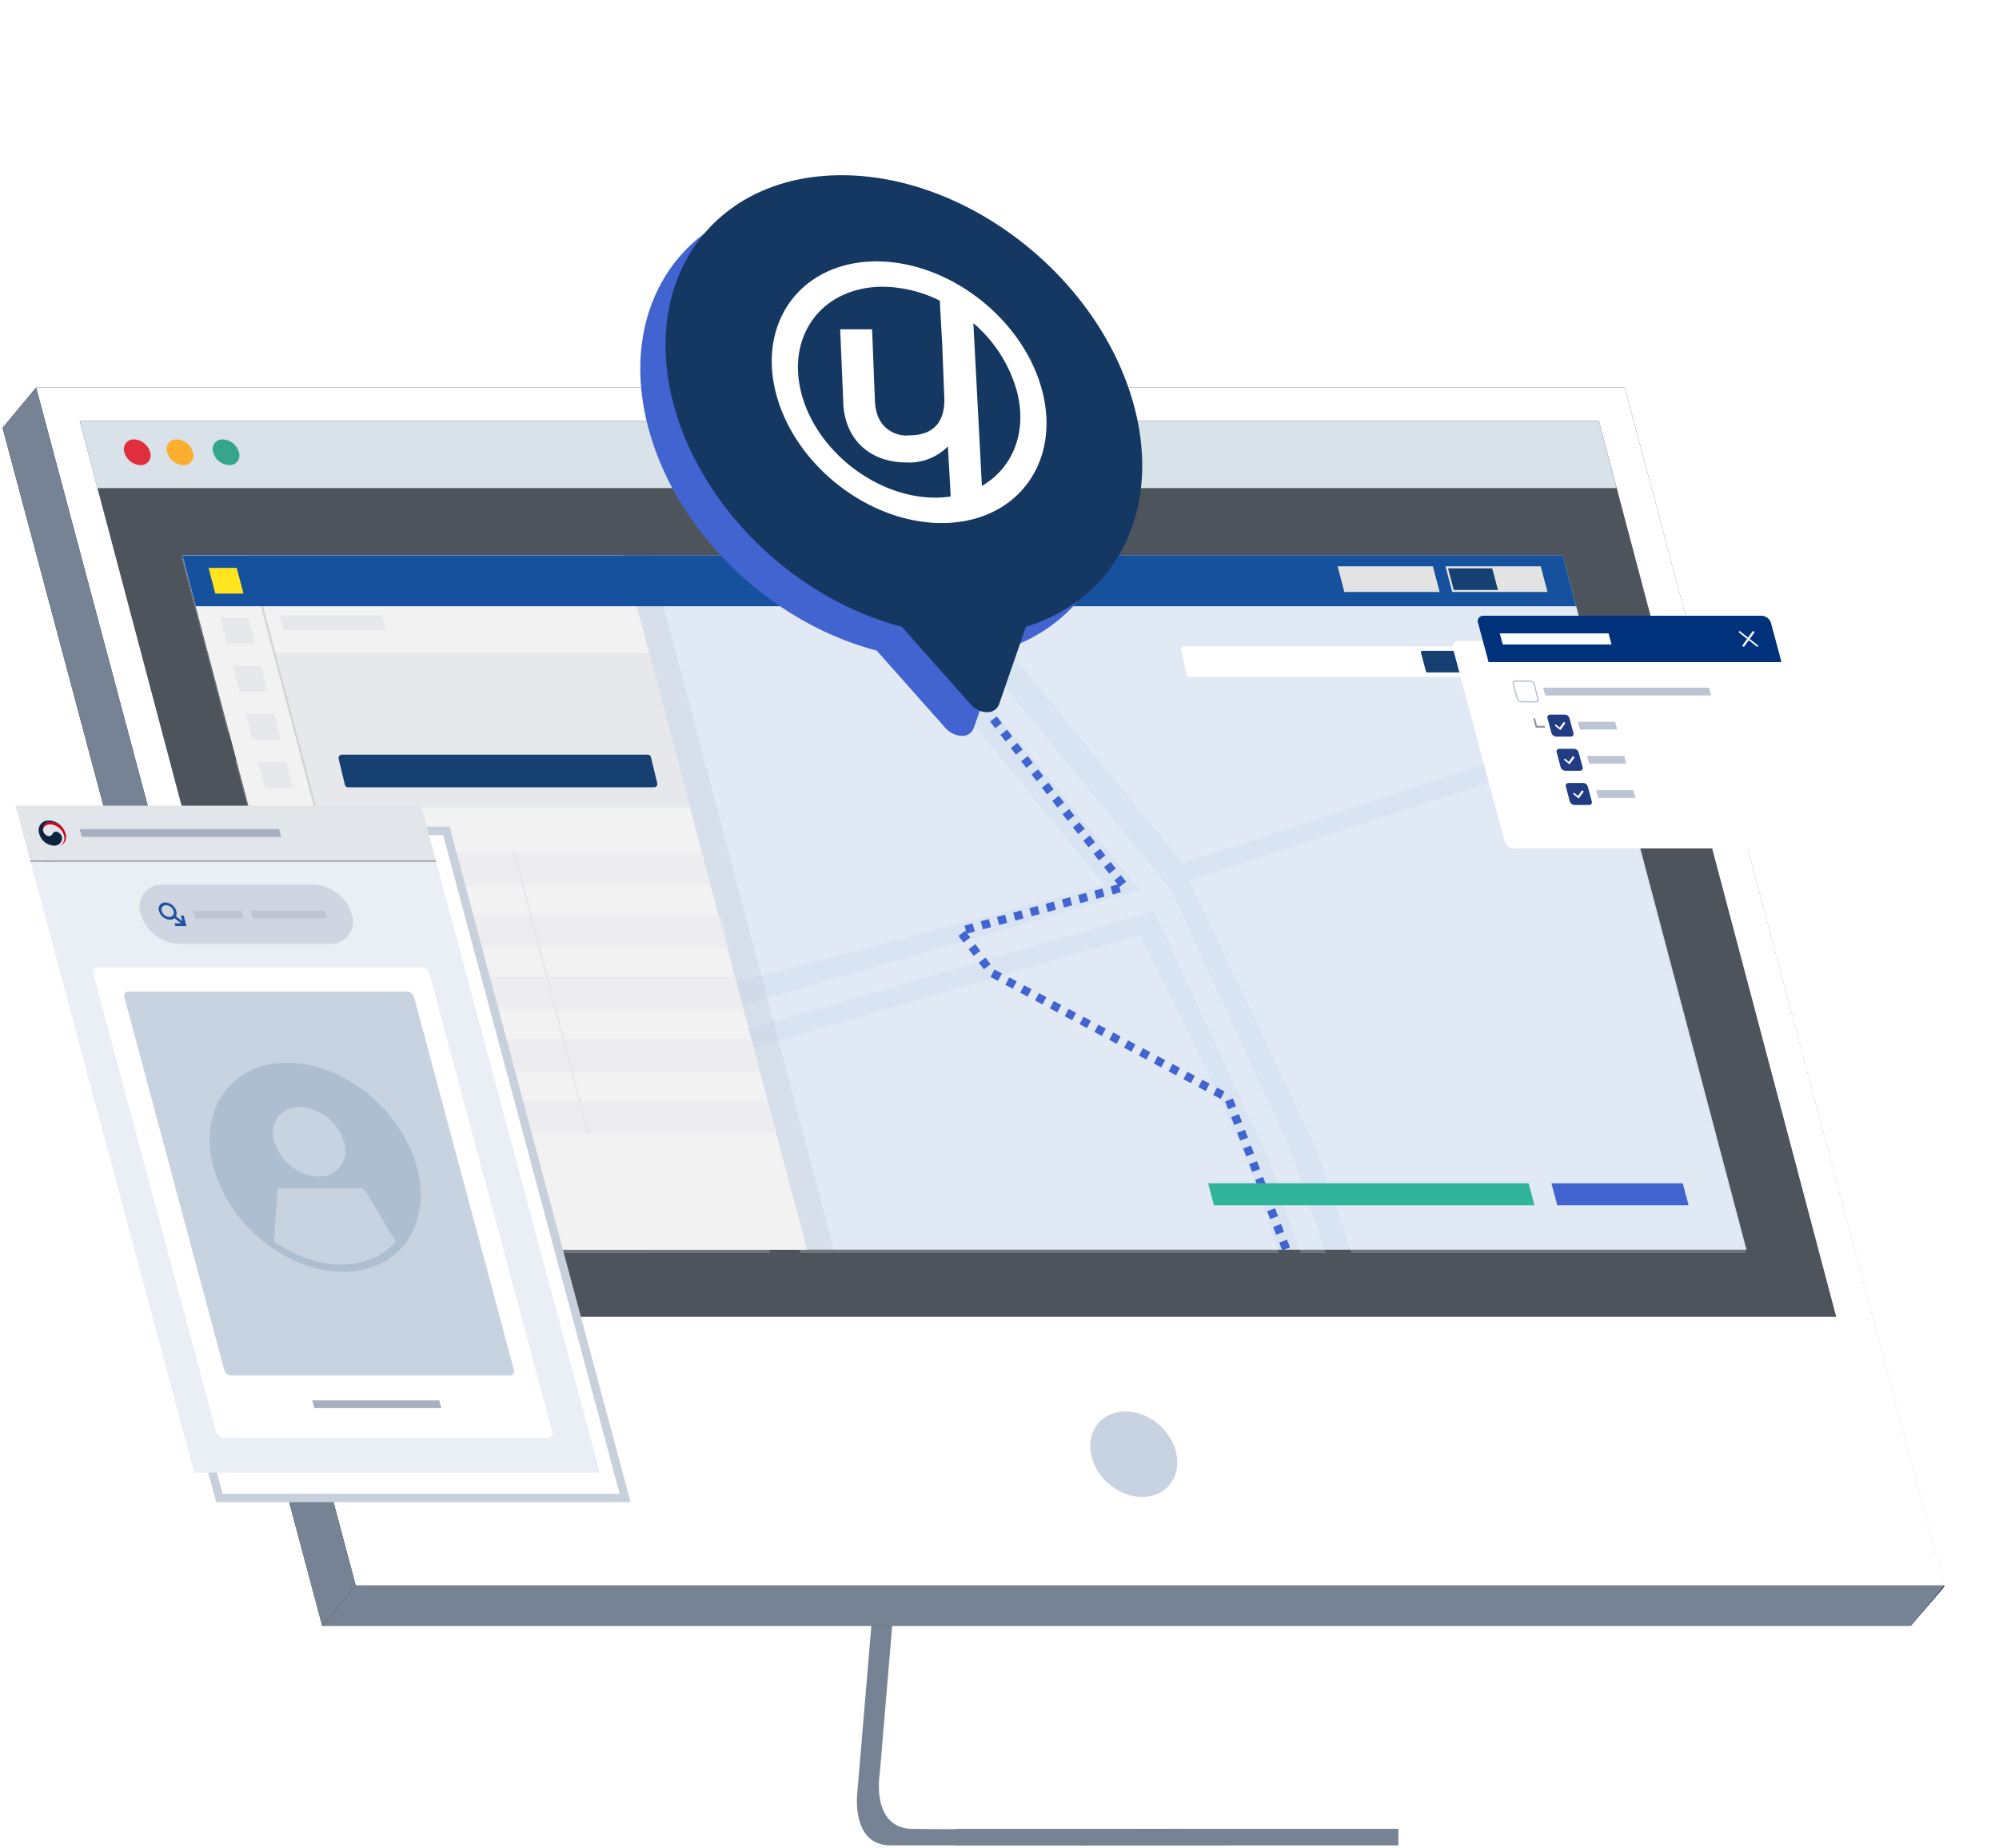 <svg xmlns="http://www.w3.org/2000/svg" width="238" height="220" viewBox="0 0 238 220">
    <defs>
        <clipPath id="clip-path">
            <path id="사각형_16738" data-name="사각형 16738" class="cls-1" transform="translate(634 395)" d="M0 0h238v220H0z"/>
        </clipPath>
        <clipPath id="clip-path-2">
            <path id="사각형_16189" data-name="사각형 16189" class="cls-2" d="M0 0h249.877v207.92H0z"/>
        </clipPath>
        <clipPath id="clip-path-3">
            <path id="패스_11057" data-name="패스 11057" class="cls-2" d="M77.12 162.434 55.241 79.769h164.344l21.88 82.665z" transform="translate(-55.241 -79.769)"/>
        </clipPath>
        <clipPath id="clip-path-4">
            <path id="사각형_16190" data-name="사각형 16190" class="cls-2" d="M0 0h74.368v82.664H0z"/>
        </clipPath>
        <clipPath id="clip-path-5">
            <path id="사각형_16191" data-name="사각형 16191" class="cls-2" d="M0 0h53.402v33.451H0z"/>
        </clipPath>
        <clipPath id="clip-path-6">
            <path id="사각형_16197" data-name="사각형 16197" class="cls-2" d="M0 0h69.574v79.408H0z"/>
        </clipPath>
        <clipPath id="clip-path-7">
            <path id="패스_11170" data-name="패스 11170" class="cls-2" d="M25.5 45.584c1.841 6.871 8.749 12.442 15.43 12.442s10.6-5.57 8.762-12.442-8.745-12.442-15.425-12.442-10.6 5.571-8.763 12.442" transform="translate(-25.05 -33.142)"/>
        </clipPath>
        <filter id="패스_11171" x="-4.806" y="89.42" width="88.878" height="98.409" filterUnits="userSpaceOnUse">
            <feOffset dx="3" dy="3"/>
            <feGaussianBlur stdDeviation="3" result="blur"/>
            <feFlood flood-opacity=".102"/>
            <feComposite operator="in" in2="blur"/>
            <feComposite in="SourceGraphic"/>
        </filter>
        <filter id="합치기_138" x="66.667" y="14.176" width="75.864" height="82.927" filterUnits="userSpaceOnUse">
            <feOffset dx="-3" dy="3"/>
            <feGaussianBlur stdDeviation="3" result="blur-2"/>
            <feFlood flood-opacity=".161"/>
            <feComposite operator="in" in2="blur-2"/>
            <feComposite in="SourceGraphic"/>
        </filter>
        <filter id="패스_11230" x="163.95" y="67.306" width="59.09" height="42.703" filterUnits="userSpaceOnUse">
            <feOffset dx="-3" dy="3"/>
            <feGaussianBlur stdDeviation="3" result="blur-3"/>
            <feFlood flood-opacity=".102"/>
            <feComposite operator="in" in2="blur-3"/>
            <feComposite in="SourceGraphic"/>
        </filter>
        <style>
            .cls-1{fill:#fff}.cls-2{fill:none}.cls-4{fill:rgba(255,255,255,.1)}.cls-5{fill:#758394}.cls-7{fill:#c8d3e2}.cls-21{fill:#f2f2f2}.cls-22{fill:#e7e8eb}.cls-25{fill:#154071}.cls-29{fill:#e3e3e3}.cls-41{fill:#bdc4d3}.cls-42{fill:#a8b0c0}.cls-45{fill:#adbed1}.cls-49{fill:#213c82}
        </style>
    </defs>
    <g id="ic_login_image" transform="translate(-634 -395)" style="clip-path:url(#clip-path)">
        <g id="그룹_5904" data-name="그룹 5904" transform="translate(395.602 28.129)">
            <circle id="타원_969" data-name="타원 969" class="cls-4" cx="51.516" cy="51.516" r="51.516" transform="translate(373.088 367.293)"/>
            <circle id="타원_970" data-name="타원 970" class="cls-4" cx="42.684" cy="42.684" r="42.684" transform="translate(381.919 376.125)"/>
            <circle id="타원_971" data-name="타원 971" class="cls-4" cx="31.891" cy="31.891" r="31.891" transform="translate(392.713 386.919)"/>
        </g>
        <g id="그룹_5901" data-name="그룹 5901" transform="translate(257.351 81.518)">
            <g id="그룹_5860" data-name="그룹 5860" transform="translate(354.15 316.258)">
                <path id="패스_11033" data-name="패스 11033" class="cls-5" d="m165.028 127.667-9.1 108.142s-.953 6.552 3.923 6.567c8.018.019 39.9 0 39.9 0s-6.034-1.365-5.961-4.435c.086-3.619 10.626-111.3 10.626-111.3z" transform="translate(-31.332 -25.459)"/>
                <path id="패스_11034" data-name="패스 11034" class="cls-1" d="M203 239.926c-1.577 0-32.033.1-39.841 0-3.4-.042-4-3.026-4.028-4.954a9.693 9.693 0 0 1 .1-1.61l.24-2.811.6-7.164.532-6.329.685-8.134.576-6.865 6.462-76.843 39.4-1.023s-4.441 45.062-7.582 77.865c-.351 3.654-.685 7.16-.992 10.431q-.15 1.566-.29 3.06c-.292 3.1-.559 5.954-.789 8.469q-.183 1.989-.336 3.688c-.4 4.424-.639 7.248-.639 7.786a4.57 4.57 0 0 0 .08.879c.642 3.437 5.223 3.554 5.815 3.554" transform="translate(-31.991 -24.967)"/>
                <path id="패스_11248" data-name="패스 11248" class="cls-5" d="M0 0h52.654v1.976H0z" transform="translate(136.332 214.953)"/>
                <path id="패스_11036" data-name="패스 11036" d="M255.742 201.688H66.6L28.546 59.064l3.995-4.794h189.14l38.056 142.762z" transform="translate(-5.739 -10.91)" style="fill:#152436"/>
                <path id="패스_11037" data-name="패스 11037" class="cls-1" d="M260.742 196.894H71.6L33.546 54.271h189.14z" transform="translate(-6.744 -10.91)"/>
                <path id="패스_11038" data-name="패스 11038" class="cls-7" d="M190.738 208.162c1.715-1.889 4.963-1.733 7.257.349s2.764 5.3 1.05 7.189-4.963 1.733-7.257-.348-2.764-5.3-1.05-7.19" transform="translate(-37.405 -41.581)"/>
                <path id="패스_11039" data-name="패스 11039" d="M68.288 165.9 40.042 59.271h180.876L249.162 165.9z" transform="translate(-8.05 -11.915)" style="fill:#bdc8d3"/>
                <path id="패스_11040" data-name="패스 11040" d="M68.288 165.9 40.042 59.271h180.876L249.162 165.9z" transform="translate(-8.05 -11.915)" style="fill:#4e545b"/>
                <path id="패스_11041" data-name="패스 11041" d="m42.14 67.247-2.1-7.976h180.878l2.1 7.976z" transform="translate(-8.05 -11.915)" style="fill:#d9e1e9"/>
                <path id="패스_11042" data-name="패스 11042" class="cls-5" d="m76.175 237.573 3.995-4.794h189.14l-3.995 4.794z" transform="translate(-15.314 -46.796)"/>
                <path id="패스_11043" data-name="패스 11043" class="cls-5" d="m66.6 201.688 3.995-4.794L32.541 54.271l-3.995 4.794z" transform="translate(-5.739 -10.91)"/>
                <path id="패스_11044" data-name="패스 11044" d="M46.676 63.53a1.157 1.157 0 0 1 .72-1.47 1.141 1.141 0 0 1 .43-.062 2.093 2.093 0 0 1 1.918 1.532 1.158 1.158 0 0 1-.72 1.47 1.143 1.143 0 0 1-.431.062 2.093 2.093 0 0 1-1.918-1.532" transform="translate(-9.371 -12.463)" style="fill:#e02e3c"/>
                <path id="패스_11045" data-name="패스 11045" d="M53.048 63.53a1.157 1.157 0 0 1 .72-1.47A1.141 1.141 0 0 1 54.2 62a2.093 2.093 0 0 1 1.918 1.532A1.158 1.158 0 0 1 55.4 65a1.143 1.143 0 0 1-.431.062 2.093 2.093 0 0 1-1.918-1.532" transform="translate(-10.652 -12.463)" style="fill:#fcae2e"/>
                <path id="패스_11046" data-name="패스 11046" d="M59.908 63.53a1.157 1.157 0 0 1 .72-1.47 1.141 1.141 0 0 1 .43-.062 2.093 2.093 0 0 1 1.918 1.532 1.158 1.158 0 0 1-1.151 1.532 2.093 2.093 0 0 1-1.917-1.532" transform="translate(-12.031 -12.463)" style="fill:#35a689"/>
                <path id="패스_11047" data-name="패스 11047" d="M77.223 161.935 55.344 79.271h164.344l21.879 82.665z" transform="translate(-11.126 -15.936)" style="fill:#d9e4f3"/>
                <g id="그룹_5848" data-name="그룹 5848" style="opacity:.2">
                    <g id="그룹_5847" data-name="그룹 5847">
                        <g id="그룹_5846" data-name="그룹 5846" style="clip-path:url(#clip-path-2)">
                            <g id="그룹_5845" data-name="그룹 5845" transform="translate(44.136 63.733)">
                                <g id="그룹_5844" data-name="그룹 5844" style="clip-path:url(#clip-path-3)">
                                    <path id="패스_11048" data-name="패스 11048" class="cls-1" d="m230.584 0 13.765 82.8-52.356 17.154L149.7 48.351l-6.985-25.477z" transform="translate(-72.826 -63.733)"/>
                                    <path id="패스_11049" data-name="패스 11049" class="cls-1" d="m142.922 56.976-6.994-26.088 2.748-.737 6.838 25.5 43.732 53.6 14.393 31.273 18.807 55.866 41.35-23.639 9.922-2.661-14.644-54.618 13 .356-.074 2.848-9.187-.252L277.2 172.1l-12.315 3.3-44.034 25.174-19.887-59.075-14.154-30.728z" transform="translate(-71.461 -69.794)"/>
                                    <path id="패스_11050" data-name="패스 11050" class="cls-1" d="m51.363 161.678-.737-2.748 10.426-2.795 5.957.661 45.336-11.5 58.139-16.9.793 2.733-58.183 16.911-45.885 11.644-5.938-.666z" transform="translate(-54.313 -89.544)"/>
                                    <path id="패스_11051" data-name="패스 11051" class="cls-1" d="m257.7 106.344 3.3 9.371L270.569 131l14.73 52.755-9.1 2.582-38.123 21.333-17.549-52.335-15.147-31.875z" transform="translate(-85.423 -85.111)"/>
                                    <path id="패스_11052" data-name="패스 11052" class="cls-1" d="M197.438 164.247c-2.711-7.68-13.273-28.387-13.273-28.387l-47.7 13.98 14.278 46.95-21.653 37.049 28.692 1.393 59.482-12.632s-17.6-52.043-19.826-58.349" transform="translate(-70.087 -91.045)"/>
                                    <path id="패스_11053" data-name="패스 11053" class="cls-1" d="m117.884 154.556-4.183 1.226-45.611 11.711-7.122-.556-8.082 2.2 4.931 65.746 52.125 2.53 21.8-37.3z" transform="translate(-54.768 -94.803)"/>
                                    <path id="패스_11054" data-name="패스 11054" class="cls-1" d="M67.4 74.146 81.324 37.6 0 53.992l21.375 45.382 47.218-12.235z" transform="translate(-44.136 -71.292)"/>
                                    <path id="패스_11055" data-name="패스 11055" class="cls-1" d="m63.8 148.768 14.626-3.855-3.768-41.013L28.6 115.833l16.5 35.04 12.105-3.012z" transform="translate(-49.885 -84.62)"/>
                                    <path id="패스_11056" data-name="패스 11056" class="cls-1" d="m93.838 129.489 78.013-20.563-41.913-51.289-6.78-26.093-20.058 4.044L88.688 73.4z" transform="translate(-61.965 -70.074)"/>
                                </g>
                            </g>
                        </g>
                    </g>
                </g>
                <g id="그룹_5851" data-name="그룹 5851" transform="translate(47.414 63.335)" style="opacity:.05">
                    <g id="그룹_5850" data-name="그룹 5850">
                        <g id="그룹_5849" data-name="그룹 5849" style="clip-path:url(#clip-path-4)">
                            <path id="패스_11058" data-name="패스 11058" d="M81.223 161.935 59.344 79.271h52.488l21.879 82.665z" transform="translate(-59.344 -79.271)" style="fill:#101010"/>
                        </g>
                    </g>
                </g>
                <path id="패스_11059" data-name="패스 11059" class="cls-21" d="M77.223 161.935 55.344 79.271h52.488l21.879 82.665z" transform="translate(-11.126 -15.936)"/>
                <path id="패스_11060" data-name="패스 11060" class="cls-22" d="m64.069 112.2-4.86-18.392H111.7l4.86 18.392z" transform="translate(-11.903 -18.858)"/>
                <g id="그룹_5854" data-name="그룹 5854" transform="translate(61.474 98.737)" style="opacity:.5">
                    <g id="그룹_5853" data-name="그룹 5853">
                        <g id="그룹_5852" data-name="그룹 5852" style="clip-path:url(#clip-path-5)">
                            <path id="패스_11061" data-name="패스 11061" class="cls-22" d="m78.048 127.451-1.107-3.871h44.6l1 3.871z" transform="translate(-76.941 -123.58)"/>
                            <path id="패스_11062" data-name="패스 11062" class="cls-22" d="m80.884 136.707-1.107-3.871h44.6l1 3.871z" transform="translate(-77.511 -125.441)"/>
                            <path id="패스_11063" data-name="패스 11063" class="cls-22" d="m83.059 145.962-1.107-3.871h44.6l1 3.871z" transform="translate(-77.949 -127.301)"/>
                            <path id="패스_11064" data-name="패스 11064" class="cls-22" d="m85.433 155.218-1.107-3.871h44.6l1 3.871z" transform="translate(-78.426 -129.162)"/>
                            <path id="패스_11065" data-name="패스 11065" class="cls-22" d="M87.807 164.473 86.7 160.6h44.6l1 3.871z" transform="translate(-78.903 -131.023)"/>
                        </g>
                    </g>
                </g>
                <path id="패스_11066" data-name="패스 11066" class="cls-25" d="m79.367 112.56-.748-3.086a.4.4 0 0 1 .386-.5h36.411a.4.4 0 0 1 .386.3l.748 3.086a.4.4 0 0 1-.386.5H79.753a.4.4 0 0 1-.386-.3" transform="translate(-15.802 -21.906)"/>
                <path id="패스_11067" data-name="패스 11067" class="cls-22" d="m70.285 89.787-.323-1.209a.259.259 0 0 1 .251-.327h11.661a.259.259 0 0 1 .25.193l.323 1.209a.26.26 0 0 1-.251.327H70.535a.26.26 0 0 1-.251-.193" transform="translate(-14.063 -17.741)"/>
                <path id="패스_11068" data-name="패스 11068" class="cls-1" d="m204.84 96.2-.7-2.885a.373.373 0 0 1 .361-.47h34.041a.373.373 0 0 1 .36.276L239.6 96a.374.374 0 0 1-.36.471H205.2a.374.374 0 0 1-.361-.277" transform="translate(-41.036 -18.664)"/>
                <path id="패스_11069" data-name="패스 11069" class="cls-1" d="m258.72 114.181-3.17-12a.373.373 0 0 1 .361-.47h2.881a.374.374 0 0 1 .361.276l3.17 12a.374.374 0 0 1-.36.471h-2.881a.375.375 0 0 1-.361-.277" transform="translate(-51.371 -20.447)"/>
                <path id="패스_11070" data-name="패스 11070" class="cls-21" d="M77.223 161.935 55.344 79.271h7.746l21.879 82.665z" transform="translate(-11.126 -15.936)"/>
                <path id="패스_11071" data-name="패스 11071" d="M87.162 161.935 65.283 79.271h-.244l21.879 82.665z" transform="translate(-13.075 -15.936)" style="fill:#d3d3d3"/>
                <path id="패스_11072" data-name="패스 11072" class="cls-22" d="m91.81 157.03-8.8-33.45h-.244l8.8 33.45z" transform="translate(-16.638 -24.843)"/>
                <path id="패스_11073" data-name="패스 11073" class="cls-22" d="m113.7 157.03-8.8-33.45h-.244l8.8 33.45z" transform="translate(-21.039 -24.843)"/>
                <path id="패스_11074" data-name="패스 11074" d="m56.937 85.333-1.593-6.062h164.344l1.593 6.062z" transform="translate(-11.126 -15.936)" style="fill:#16519e"/>
                <path id="패스_11075" data-name="패스 11075" class="cls-22" d="m61.766 91.627-.809-3.058h3.354l.809 3.058z" transform="translate(-12.254 -17.805)"/>
                <path id="패스_11076" data-name="패스 11076" d="m60.047 84.208-.809-3.058h3.354l.809 3.058z" transform="translate(-11.909 -16.314)" style="fill:#ffe51f"/>
                <path id="패스_11077" data-name="패스 11077" class="cls-29" d="m228.292 83.965-.809-3.058h11.344l.809 3.058z" transform="translate(-45.731 -16.265)"/>
                <path id="패스_11078" data-name="패스 11078" class="cls-29" d="m244.364 83.965-.809-3.058H254.9l.809 3.058z" transform="translate(-48.962 -16.265)"/>
                <path id="패스_11079" data-name="패스 11079" class="cls-25" d="m244.627 83.786-.682-2.578h5.255l.683 2.578z" transform="translate(-49.04 -16.325)"/>
                <path id="패스_11080" data-name="패스 11080" class="cls-25" d="m240.5 95.96-.6-2.259a.16.16 0 0 1 .155-.2h4.925a.16.16 0 0 1 .154.119l.6 2.259a.16.16 0 0 1-.155.2h-4.925a.16.16 0 0 1-.154-.119" transform="translate(-48.227 -18.796)"/>
                <path id="패스_11081" data-name="패스 11081" class="cls-22" d="m63.659 98.8-.809-3.06h3.35l.809 3.058z" transform="translate(-12.635 -19.247)"/>
                <path id="패스_11082" data-name="패스 11082" class="cls-22" d="m65.577 105.968-.809-3.058h3.354l.809 3.058z" transform="translate(-13.02 -20.688)"/>
                <path id="패스_11083" data-name="패스 11083" class="cls-22" d="m67.455 113.138-.809-3.058H70l.809 3.058z" transform="translate(-13.398 -22.129)"/>
                <path id="패스_11084" data-name="패스 11084" class="cls-22" d="m69.31 120.309-.809-3.058h3.354l.809 3.058z" transform="translate(-13.771 -23.571)"/>
                <path id="패스_11085" data-name="패스 11085" class="cls-1" d="M251.495 90.847c1.27-1.4 3.676-1.283 5.375.258s2.046 3.925.777 5.324-3.675 1.283-5.374-.258-2.047-3.925-.777-5.324" transform="translate(-50.404 -18.066)"/>
                <path id="패스_11149" data-name="패스 11149" d="m-4571.655-22596.506 15.643 19.98-19.6 5.273 3.781 4.977 28.16 14.926 7.164 18.707" transform="translate(4712.427 22679.33)" style="stroke:#4264d0;stroke-dasharray:1;fill:none"/>
                <path id="패스_11150" data-name="패스 11150" d="M1304.012 1172.309h-38.163l-.7-2.623h38.163z" transform="translate(-1098.819 -1031.593)" style="fill:#30b59c"/>
                <path id="패스_11151" data-name="패스 11151" d="M1465.409 1172.309h-15.639l-.7-2.623h15.639z" transform="translate(-1241.862 -1031.593)" style="fill:#4264d0"/>
            </g>
            <g id="그룹_5861" data-name="그룹 5861" transform="translate(378.495 409.402)">
                <g transform="translate(-1.85 -95.92)" style="filter:url(#패스_11171)">
                    <path id="패스_11171-2" data-name="패스 11171" d="m0 0 1.753 6.541.039.146 19.485 72.722h48.3L50.088 6.686l-.047-.177L48.3 0z" transform="translate(1.85 95.92)" style="stroke:#c8d0dc;fill:#fff"/>
                </g>
                <g id="그룹_5864" data-name="그룹 5864">
                    <path id="패스_11152" data-name="패스 11152" d="m1.94 7.241 19.485 72.722h48.3L50.237 7.241z" transform="translate(-.149 -.554)" style="fill:#eaeff5"/>
                    <path id="패스_11153" data-name="패스 11153" d="m0 0 1.753 6.541h48.3L48.3 0z" style="fill:#e2e5e9"/>
                    <path id="패스_11154" data-name="패스 11154" d="m1.888 7.049.048.178h48.3l-.047-.178z" transform="translate(-.145 -.539)" style="fill:#a3a3a2"/>
                    <g id="그룹_5861-2" data-name="그룹 5861">
                        <g id="그룹_5860-2" data-name="그룹 5860" style="clip-path:url(#clip-path-6)">
                            <path id="패스_11155" data-name="패스 11155" class="cls-1" d="M10.662 20.839h38.362a1.156 1.156 0 0 1 1.05.828l14.568 54.369a.613.613 0 0 1-.606.827H25.674a1.159 1.159 0 0 1-1.05-.827L10.057 21.667a.614.614 0 0 1 .606-.828" transform="translate(-.768 -1.595)"/>
                            <path id="패스_11156" data-name="패스 11156" d="M18.718 10.185h18.077a4.923 4.923 0 0 1 4.462 3.515 2.609 2.609 0 0 1-2.576 3.519H20.6a4.921 4.921 0 0 1-4.457-3.519 2.609 2.609 0 0 1 2.576-3.518" transform="translate(-1.226 -.78)" style="fill:#cfd6e2"/>
                            <path id="패스_11157" data-name="패스 11157" class="cls-7" d="M14.529 23.962H47.67a.945.945 0 0 1 .857.675L60.411 68.99a.5.5 0 0 1-.494.676H26.775a.945.945 0 0 1-.856-.676L14.035 24.637a.5.5 0 0 1 .494-.675" transform="translate(-1.072 -1.834)"/>
                            <path id="패스_11158" data-name="패스 11158" d="M5.366 3.347a.485.485 0 0 0-.725.138l-.01.026a.476.476 0 0 1-.713.166.8.8 0 0 1-.318-.317v-.012a.852.852 0 0 1-.087-.218.862.862 0 0 1 .945-1.04 1.922 1.922 0 0 1 1.514.881l-.01-.017a2.014 2.014 0 0 0-2.25-.972 1.167 1.167 0 0 0-.66 1.48A1.921 1.921 0 0 0 4.766 4.9a.911.911 0 0 0 1-.823.771.771 0 0 0-.4-.727" transform="translate(-.229 -.145)" style="fill:#0e233d"/>
                            <path id="패스_11159" data-name="패스 11159" d="M6.03 3.019a1.918 1.918 0 0 0-1.53-.911.847.847 0 0 0-.864 1.256.545.545 0 0 1-.045-.112c-.138-.512.28-.866.806-.866a1.8 1.8 0 0 1 1.634 1.289 1.079 1.079 0 0 1-.447 1.275 1.169 1.169 0 0 0 .638-1.472 1.9 1.9 0 0 0-.192-.46" transform="translate(-.269 -.162)" style="fill:#ce0019"/>
                            <path id="패스_11160" data-name="패스 11160" class="cls-41" d="M28.917 14.462h-5.768l-.247-.921h5.769z" transform="translate(-1.753 -1.037)"/>
                            <path id="패스_11161" data-name="패스 11161" class="cls-41" d="M39.383 14.462h-8.826l-.247-.921h8.827z" transform="translate(-2.32 -1.037)"/>
                            <path id="패스_11162" data-name="패스 11162" class="cls-42" d="M32.265 3.943H8.528l-.247-.921h23.737z" transform="translate(-.634 -.232)"/>
                            <path id="패스_11163" data-name="패스 11163" class="cls-42" d="M53.626 77.587H38.5l-.247-.921h15.126z" transform="translate(-2.928 -5.869)"/>
                            <path id="패스_11164" data-name="패스 11164" d="m21.095 14.032.183.682-.762-.6a.877.877 0 0 0 .043-.613 1.442 1.442 0 0 0-1.306-1.03.764.764 0 0 0-.753 1.029 1.442 1.442 0 0 0 1.306 1.03.806.806 0 0 0 .534-.183l.765.6h-.755l.09.334h1.326l-.335-1.253zm-2.261-.532a.516.516 0 0 1 .509-.7.974.974 0 0 1 .882.7.516.516 0 0 1-.509.7.974.974 0 0 1-.882-.7" transform="translate(-1.413 -.955)" style="fill:#2153a0"/>
                        </g>
                    </g>
                    <g id="그룹_5863" data-name="그룹 5863" transform="translate(23.133 30.605)">
                        <g id="그룹_5862" data-name="그룹 5862" style="clip-path:url(#clip-path-7)">
                            <path id="패스_11165" data-name="패스 11165" class="cls-45" d="M34.267 33.143c6.68 0 13.589 5.57 15.43 12.442s-2.082 12.442-8.763 12.442S27.346 52.456 25.5 45.585s2.082-12.442 8.763-12.442" transform="translate(-25.05 -33.142)"/>
                            <path id="패스_11166" data-name="패스 11166" class="cls-7" d="M36.4 38.851a5.779 5.779 0 0 1 5.238 4.131 3.063 3.063 0 0 1-3.024 4.132 5.779 5.779 0 0 1-5.238-4.132 3.063 3.063 0 0 1 3.024-4.131" transform="translate(-25.677 -33.579)"/>
                            <path id="패스_11167" data-name="패스 11167" class="cls-7" d="m48.807 58.071-4.968-8.262H34.2l-.539 8.262 9.391 3.676z" transform="translate(-25.71 -34.418)"/>
                            <path id="패스_11168" data-name="패스 11168" class="cls-7" d="M43.13 62.143a.507.507 0 0 1-.183-.036l-9.392-3.676a.58.58 0 0 1-.379-.532l.539-8.262a.312.312 0 0 1 .332-.3h9.638a.6.6 0 0 1 .489.3l4.969 8.263a.368.368 0 0 1-.065.516l-5.756 3.674a.353.353 0 0 1-.192.053M34.094 57.8l8.77 3.433 5.326-3.4-4.584-7.633H34.59z" transform="translate(-25.672 -34.382)"/>
                            <path id="패스_11169" data-name="패스 11169" class="cls-45" d="M40.934 58.025c-6.669 0-13.591-5.581-15.428-12.442s2.094-12.441 8.76-12.441S47.859 38.723 49.7 45.584s-2.1 12.441-8.766 12.441M34.5 34.006c-6.194 0-9.84 5.194-8.13 11.577s8.139 11.579 14.33 11.579 9.841-5.194 8.13-11.578-8.138-11.578-14.33-11.578" transform="translate(-25.051 -33.142)"/>
                        </g>
                    </g>
                </g>
            </g>
            <g id="그룹_5866" data-name="그룹 5866" transform="translate(451.199 328.869)">
                <g transform="translate(-74.547 -15.391)" style="filter:url(#합치기_138)" id="그룹_5865" data-name="그룹 5865">
                    <path id="합치기_138-2" data-name="합치기 138" d="M37.147 63.629a3.018 3.018 0 0 1-.82-.644L28.14 53.77C15.728 50.545 4.4 39.956.994 27.388-3.1 12.261 5.839 0 20.965 0s30.708 12.261 34.8 27.388c3.4 12.568-2.193 23.156-12.857 26.382l-3.2 9.215a1.443 1.443 0 0 1-1.439.943 2.426 2.426 0 0 1-1.122-.299z" transform="translate(79.23 20.68)" style="stroke:transparent;stroke-miterlimit:10;fill:#4264d0"/>
                </g>
                <path id="패스_11264" data-name="패스 11264" d="M55.767 27.387C51.671 12.261 36.088 0 20.963 0S-3.1 12.261.994 27.387C4.4 39.949 15.722 50.529 28.128 53.756l8.2 9.229a2.982 2.982 0 0 0 .818.644c1.092.58 2.242.291 2.568-.644l3.2-9.229c10.659-3.227 16.256-13.807 12.853-26.369" transform="translate(4.683 5.474)" style="fill:#153863"/>
                <path id="패스_11265" data-name="패스 11265" class="cls-1" d="M31.625 14.623c-8.76 0-14.145 6.988-12 15.576s11.01 15.575 19.77 15.575 14.145-6.987 12-15.575-11.012-15.576-19.77-15.576m8.072 16.2c.119 3.047-1.433 4.51-4.143 4.51a3.636 3.636 0 0 1-3.937-2.846 5.9 5.9 0 0 1-.178-1.2L31.1 22.71h-3.8l.366 8.671a8.485 8.485 0 0 0 .254 1.874c.853 3.423 3.7 5.3 7.2 5.3a6.466 6.466 0 0 0 5.009-1.914l.065 1.183.02.525h.009l.235 4.258a12.437 12.437 0 0 1-1.81.144c-7.094 0-14.27-5.632-16-12.554s2.642-12.556 9.736-12.556a15.491 15.491 0 0 1 6.775 1.659l.294 5.326zm4.477 10.526-1.016-19.371a16.441 16.441 0 0 1 5.215 8.222c1.21 4.853-.581 9.062-4.2 11.151" transform="translate(-1.819 1.109)"/>
            </g>
            <g id="그룹_5869" data-name="그룹 5869" transform="translate(552.6 386.788)">
                <g transform="translate(-175.95 -73.31)" style="filter:url(#패스_11230)">
                    <path id="패스_11230-2" data-name="패스 11230" class="cls-1" d="M.67 0H33.8a1.221 1.221 0 0 1 1.106.872l6.152 22.96a.646.646 0 0 1-.638.872H7.289a1.22 1.22 0 0 1-1.106-.872L.031.872A.647.647 0 0 1 .67 0" transform="translate(175.95 73.31)"/>
                </g>
                <path id="패스_11231" data-name="패스 11231" d="M.67 0H33.8a1.221 1.221 0 0 1 1.106.872l1.246 4.65H1.278L.031.872A.647.647 0 0 1 .67 0" style="fill:#00327b"/>
                <path id="패스_11232" data-name="패스 11232" class="cls-1" d="m41.086 4.171-2.229-1.758.113-.154 2.23 1.758z" transform="translate(-7.812 -.454)"/>
                <path id="패스_11233" data-name="패스 11233" class="cls-1" d="m39.589 4.171-.2-.154 1.287-1.758.2.154z" transform="translate(-7.92 -.454)"/>
                <path id="패스_11234" data-name="패스 11234" class="cls-49" d="M10.7 14.732h1.744a.608.608 0 0 1 .552.436l.467 1.743a.323.323 0 0 1-.319.436H11.4a.61.61 0 0 1-.553-.436l-.467-1.743a.323.323 0 0 1 .319-.436" transform="translate(-2.085 -2.962)"/>
                <path id="패스_11235" data-name="패스 11235" class="cls-49" d="M12.068 19.825h1.744a.608.608 0 0 1 .552.436L14.832 22a.323.323 0 0 1-.319.436h-1.744a.61.61 0 0 1-.553-.436l-.467-1.743a.323.323 0 0 1 .319-.436" transform="translate(-2.359 -3.985)"/>
                <path id="패스_11236" data-name="패스 11236" class="cls-49" d="M13.432 24.917h1.744a.608.608 0 0 1 .552.436L16.2 27.1a.323.323 0 0 1-.319.436h-1.748a.61.61 0 0 1-.553-.436l-.467-1.743a.323.323 0 0 1 .319-.436" transform="translate(-2.633 -5.009)"/>
                <path id="패스_11237" data-name="패스 11237" class="cls-1" d="m12.136 16.8-.677-.545.115-.153.478.385.48-.679.2.152z" transform="translate(-2.304 -3.179)"/>
                <path id="패스_11238" data-name="패스 11238" class="cls-1" d="m13.5 21.9-.677-.545.115-.153.478.385.48-.679.2.152z" transform="translate(-2.578 -4.202)"/>
                <path id="패스_11239" data-name="패스 11239" class="cls-1" d="m14.866 26.988-.677-.545.115-.153.478.385.48-.679.2.152z" transform="translate(-2.853 -5.226)"/>
                <path id="패스_11240" data-name="패스 11240" class="cls-1" d="M5.519 9.639h1.744a.608.608 0 0 1 .552.436l.467 1.743a.323.323 0 0 1-.319.436H6.22a.61.61 0 0 1-.553-.436L5.2 10.075a.323.323 0 0 1 .319-.436" transform="translate(-1.043 -1.938)"/>
                <path id="패스_11241" data-name="패스 11241" d="M7.964 12.255H6.22a.61.61 0 0 1-.552-.436L5.2 10.075a.323.323 0 0 1 .319-.436h1.744a.611.611 0 0 1 .553.436l.467 1.743a.323.323 0 0 1-.319.436m-2.406-2.47a.215.215 0 0 0-.213.291l.467 1.743a.406.406 0 0 0 .368.291h1.745a.216.216 0 0 0 .213-.291l-.468-1.743a.407.407 0 0 0-.37-.291z" transform="translate(-1.043 -1.938)" style="fill:#b3bcd0"/>
                <path id="패스_11242" data-name="패스 11242" d="M9.678 16.4H8.552l-.3-1.127h.218l.243.908h.907z" transform="translate(-1.659 -3.071)" style="fill:#8a94a2"/>
                <path id="패스_11243" data-name="패스 11243" class="cls-1" d="M16.579 3.95H3.624l-.355-1.322h12.956z" transform="translate(-.658 -.528)"/>
                <path id="패스_11244" data-name="패스 11244" class="cls-41" d="M29.726 11.639H9.982l-.247-.924h19.743z" transform="translate(-1.957 -2.154)"/>
                <path id="패스_11245" data-name="패스 11245" class="cls-41" d="M19.589 16.728h-4.435l-.248-.924h4.435z" transform="translate(-2.997 -3.177)"/>
                <path id="패스_11246" data-name="패스 11246" class="cls-41" d="M20.95 21.808h-4.435l-.248-.924H20.7z" transform="translate(-3.271 -4.198)"/>
                <path id="패스_11247" data-name="패스 11247" class="cls-41" d="M22.319 26.913h-4.436l-.248-.924h4.435z" transform="translate(-3.546 -5.224)"/>
            </g>
        </g>
    </g>
</svg>
